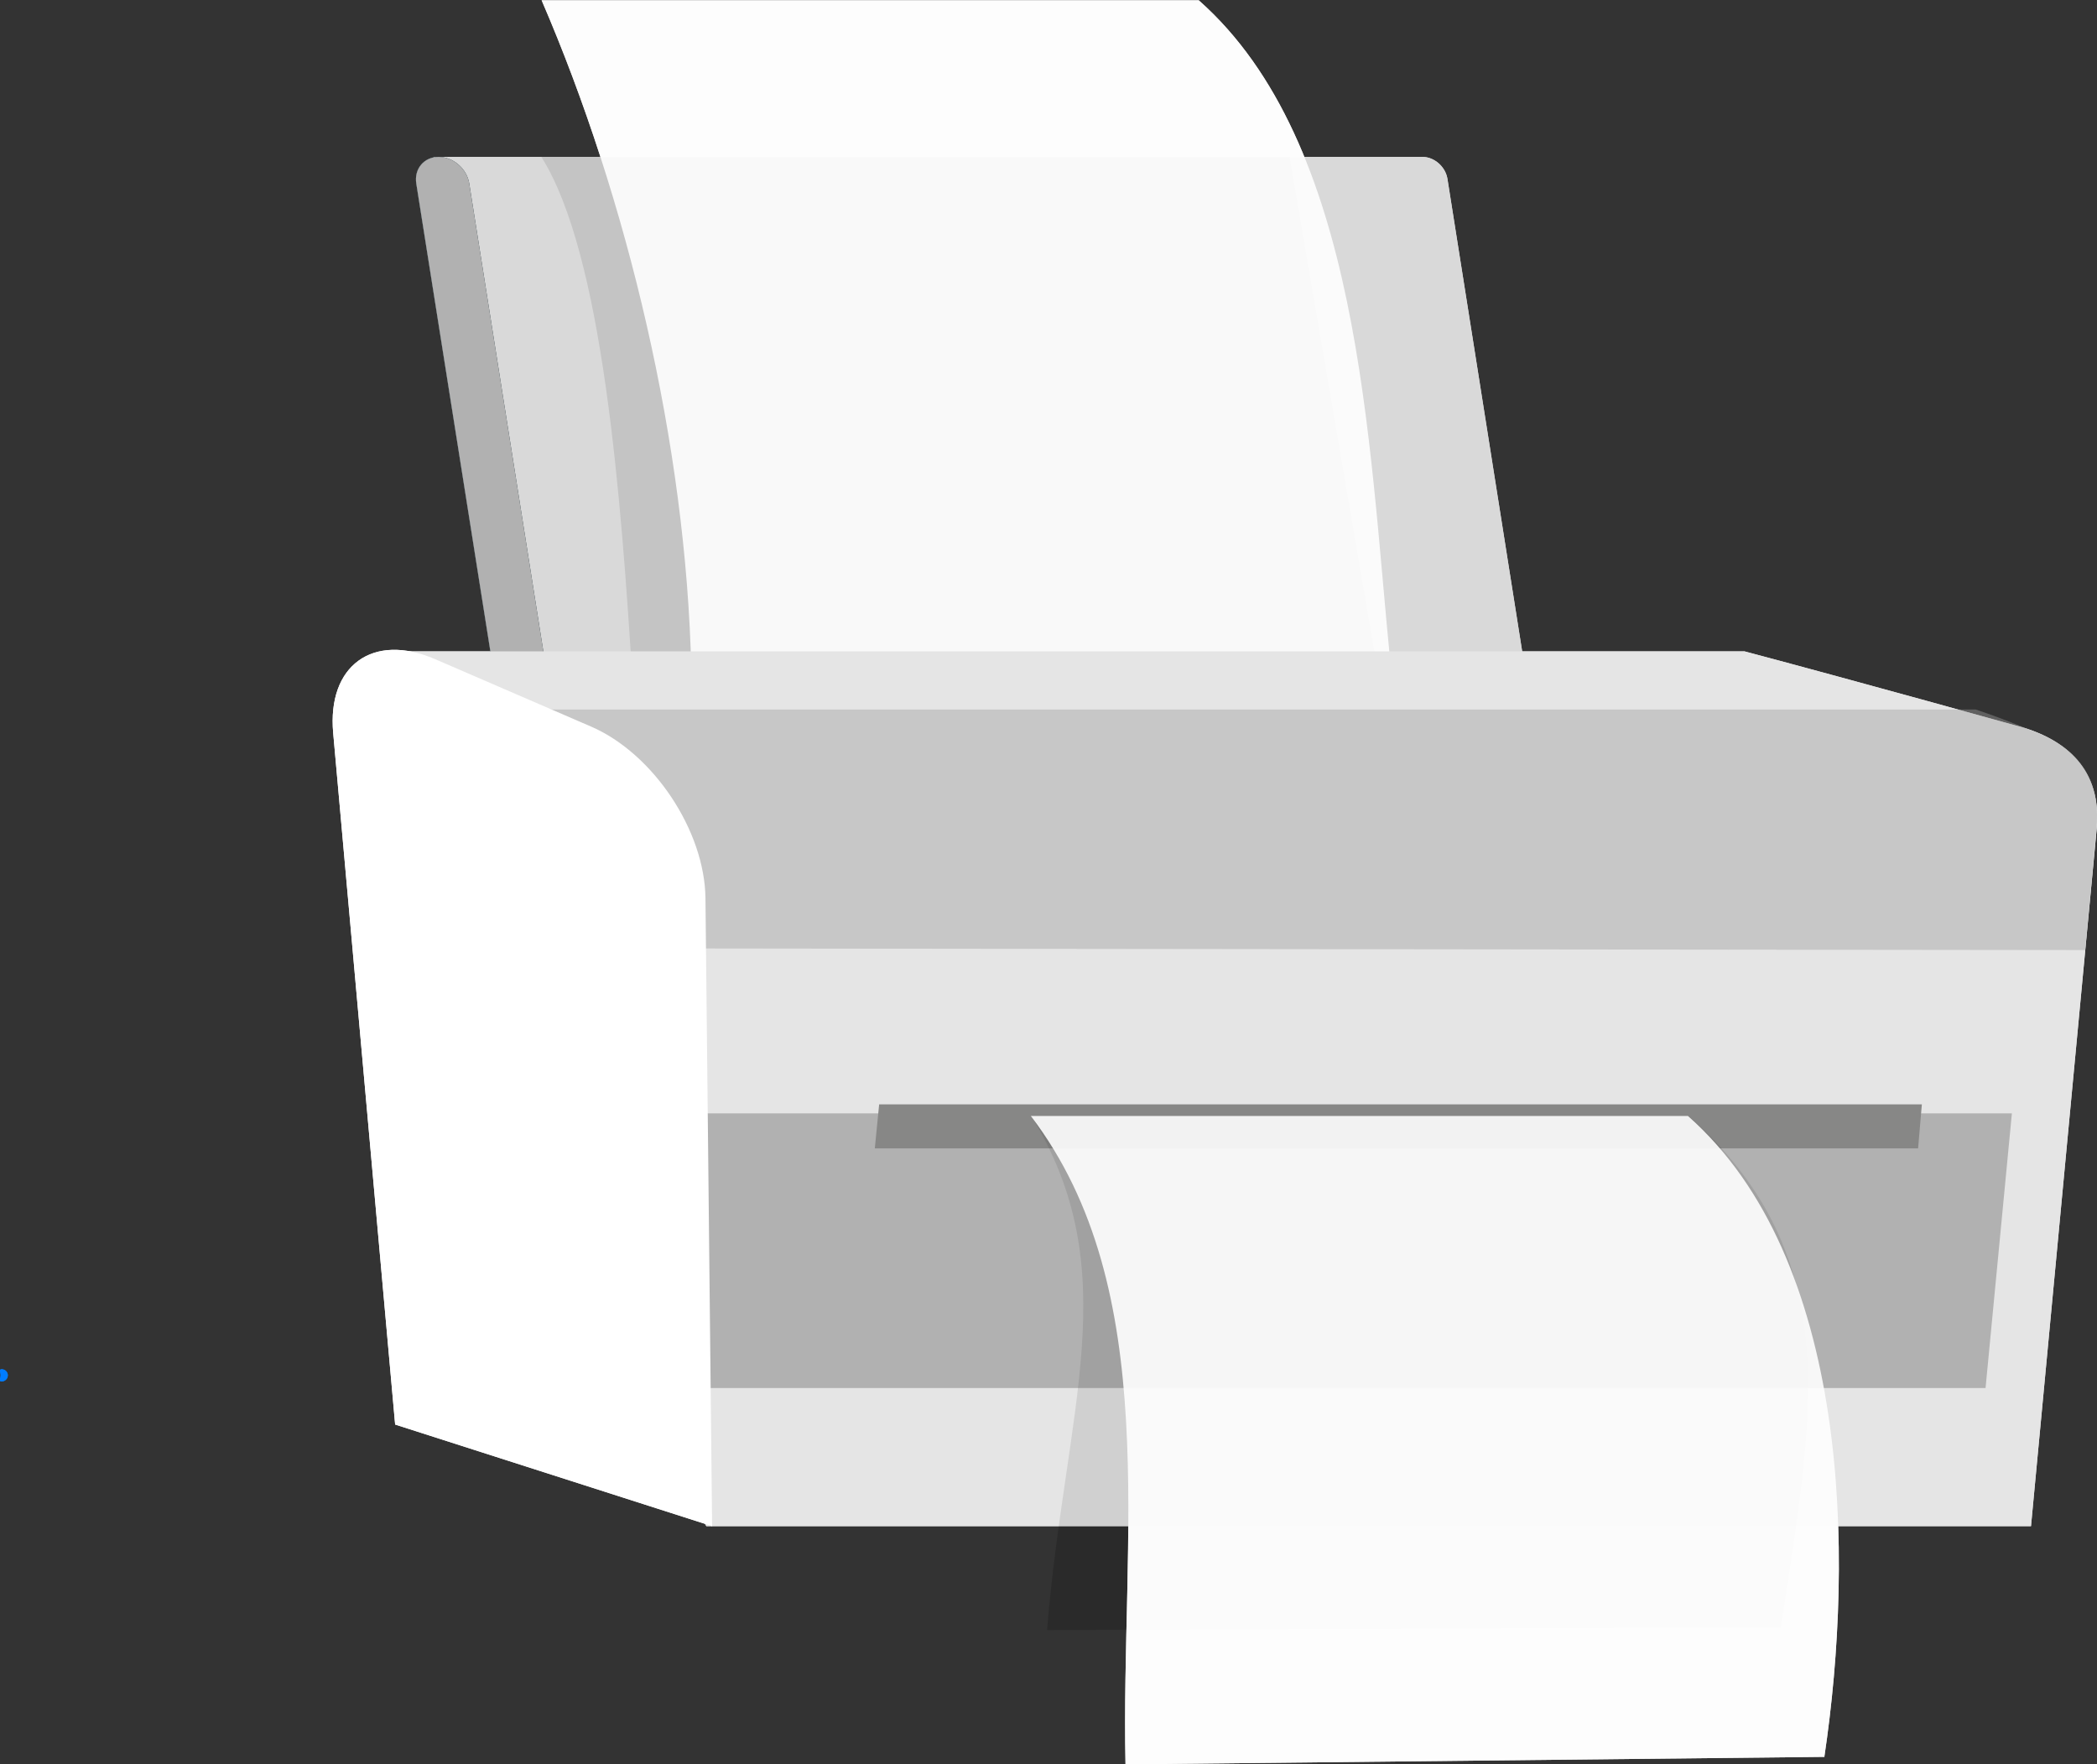 <?xml version="1.0" encoding="UTF-8"?>
<svg id="Calque_2" data-name="Calque 2" xmlns="http://www.w3.org/2000/svg" viewBox="0 0 72.44 60.94">
  <rect x="0" y="0" width="72.44" height="60.94" fill="#333333" stroke="none"/>
  <defs>
    <style>
      .cls-1, .cls-2 {
        fill: #fff;
      }

      .cls-2, .cls-3 {
        opacity: .9;
      }

      .cls-4 {
        opacity: .32;
      }

      .cls-4, .cls-5 {
        fill: #878786;
      }

      .cls-6 {
        fill: #007cff;
      }

      .cls-7 {
        fill: #e5e5e5;
      }

      .cls-8 {
        opacity: .1;
      }

      .cls-9 {
        fill: #b1b1b1;
      }

      .cls-10 {
        fill: #d9d9d9;
      }

      .cls-11 {
        fill: #1a2e35;
      }
    </style>
  </defs>
  <g id="Imprimante">
    <g id="Imprimante_blanc" data-name="Imprimante blanc">
      <g>
        <path class="cls-10" d="m52.01,25.76h.34c.41,0,.69-.33.63-.75l-2.98-18.84c-.07-.41-.45-.75-.86-.75H14.98l3.22,20.34h33.8Z"/>
        <g>
          <path class="cls-11" d="m18.37,25.76h0c-.51,0-.98-.41-1.06-.92l-2.93-18.5c-.08-.51.27-.92.77-.92h0c.51,0,.98.41,1.06.92l2.93,18.5c.08.51-.26.92-.77.92Z"/>
          <path class="cls-9" d="m18.37,25.76h0c-.51,0-.98-.41-1.06-.92l-2.93-18.5c-.08-.51.27-.92.77-.92h0c.51,0,.98.41,1.06.92l2.93,18.5c.08.51-.26.92-.77.92Z"/>
        </g>
      </g>
      <path class="cls-8" d="m21.87,23.68l25.75-.35-3.07-17.91h-25.85c2.12,3.34,2.76,11.73,3.16,18.26Z"/>
      <path class="cls-2" d="m48.03,22.88l-24.15.26c-.17-7.78-2.22-16.3-5.17-23.13h22.7c5.59,4.94,5.85,15.15,6.62,22.88Z"/>
      <path class="cls-7" d="m69.77,25.1s-5.45-1.52-9.51-2.6H13.19l3.58,17.24,7.63,12.98h45.76l2.26-23.99c.22-1.98-.86-3.12-2.64-3.63Z"/>
      <polygon class="cls-9" points="68.59 47.95 69.5 38.46 23.08 38.46 23.88 47.95 68.59 47.95"/>
      <polyline class="cls-5" points="66.26 39.67 30.22 39.67 30.37 38.15 66.39 38.15"/>
      <g class="cls-8">
        <path class="cls-3" d="m61.52,56.21l-25.35.1c.63-7.7,2.75-12.37-.55-17.77h22.7c5.59,4.94,4.25,10.65,3.2,17.67Z"/>
      </g>
      <path class="cls-2" d="m63.03,60.69l-24.15.26c-.17-7.78,1.31-16.39-3.27-22.4h22.7c5.59,4.94,5.76,15.13,4.71,22.15Z"/>
      <path class="cls-6" d="m.27,47.51c0,.11-.09.21-.21.21s-.04-.09-.04-.21-.07-.21.04-.21.21.09.21.21Z"/>
      <path class="cls-4" d="m72.03,32.81l.38-4.08c.19-1.71-.5-2.87-2.25-3.5,0,0-.84-.36-1.91-.72H15.69l4.59,8.25,51.76.06Z"/>
      <path class="cls-1" d="m24.6,52.72l-.23-21.68c-.02-2.34-1.8-5.01-3.95-5.94l-5.39-2.33c-2.15-.93-3.73.22-3.52,2.55l2.14,23.89"/>
      <g>
        <path class="cls-10" d="m52.01,25.76h.34c.41,0,.69-.33.63-.75l-2.98-18.84c-.07-.41-.45-.75-.86-.75H14.98l3.22,20.34h33.8Z"/>
        <g>
          <path class="cls-11" d="m18.37,25.76h0c-.51,0-.98-.41-1.06-.92l-2.93-18.5c-.08-.51.27-.92.77-.92h0c.51,0,.98.41,1.06.92l2.93,18.5c.08.51-.26.92-.77.92Z"/>
          <path class="cls-9" d="m18.37,25.76h0c-.51,0-.98-.41-1.06-.92l-2.93-18.5c-.08-.51.27-.92.77-.92h0c.51,0,.98.41,1.06.92l2.93,18.5c.08.51-.26.92-.77.92Z"/>
        </g>
      </g>
      <path class="cls-8" d="m21.87,23.68l25.75-.35-3.07-17.91h-25.85c2.12,3.34,2.76,11.73,3.16,18.26Z"/>
      <path class="cls-2" d="m48.03,22.88l-24.15.26c-.17-7.78-2.22-16.3-5.17-23.13h22.7c5.59,4.94,5.85,15.15,6.62,22.88Z"/>
      <path class="cls-7" d="m69.77,25.1s-5.45-1.52-9.51-2.6H13.19l3.58,17.24,7.63,12.98h45.76l2.26-23.99c.22-1.98-.86-3.12-2.64-3.63Z"/>
      <polygon class="cls-9" points="68.59 47.95 69.5 38.46 23.08 38.46 23.88 47.95 68.59 47.95"/>
      <polyline class="cls-5" points="66.26 39.67 30.22 39.67 30.37 38.15 66.39 38.15"/>
      <g class="cls-8">
        <path class="cls-3" d="m61.52,56.21l-25.35.1c.63-7.7,2.75-12.37-.55-17.77h22.7c5.59,4.94,4.25,10.65,3.2,17.67Z"/>
      </g>
      <path class="cls-2" d="m63.03,60.69l-24.15.26c-.17-7.78,1.31-16.39-3.27-22.4h22.7c5.59,4.94,5.76,15.13,4.71,22.15Z"/>
      <path class="cls-6" d="m.27,47.51c0,.11-.09.21-.21.21s-.04-.09-.04-.21-.07-.21.04-.21.21.09.21.21Z"/>
      <path class="cls-4" d="m72.03,32.81l.38-4.08c.19-1.71-.5-2.87-2.25-3.5,0,0-.84-.36-1.91-.72H15.69l4.59,8.25,51.76.06Z"/>
      <path class="cls-1" d="m24.6,52.72l-.23-21.68c-.02-2.34-1.8-5.01-3.95-5.94l-5.39-2.33c-2.15-.93-3.73.22-3.52,2.55l2.14,23.89"/>
    </g>
  </g>
</svg>